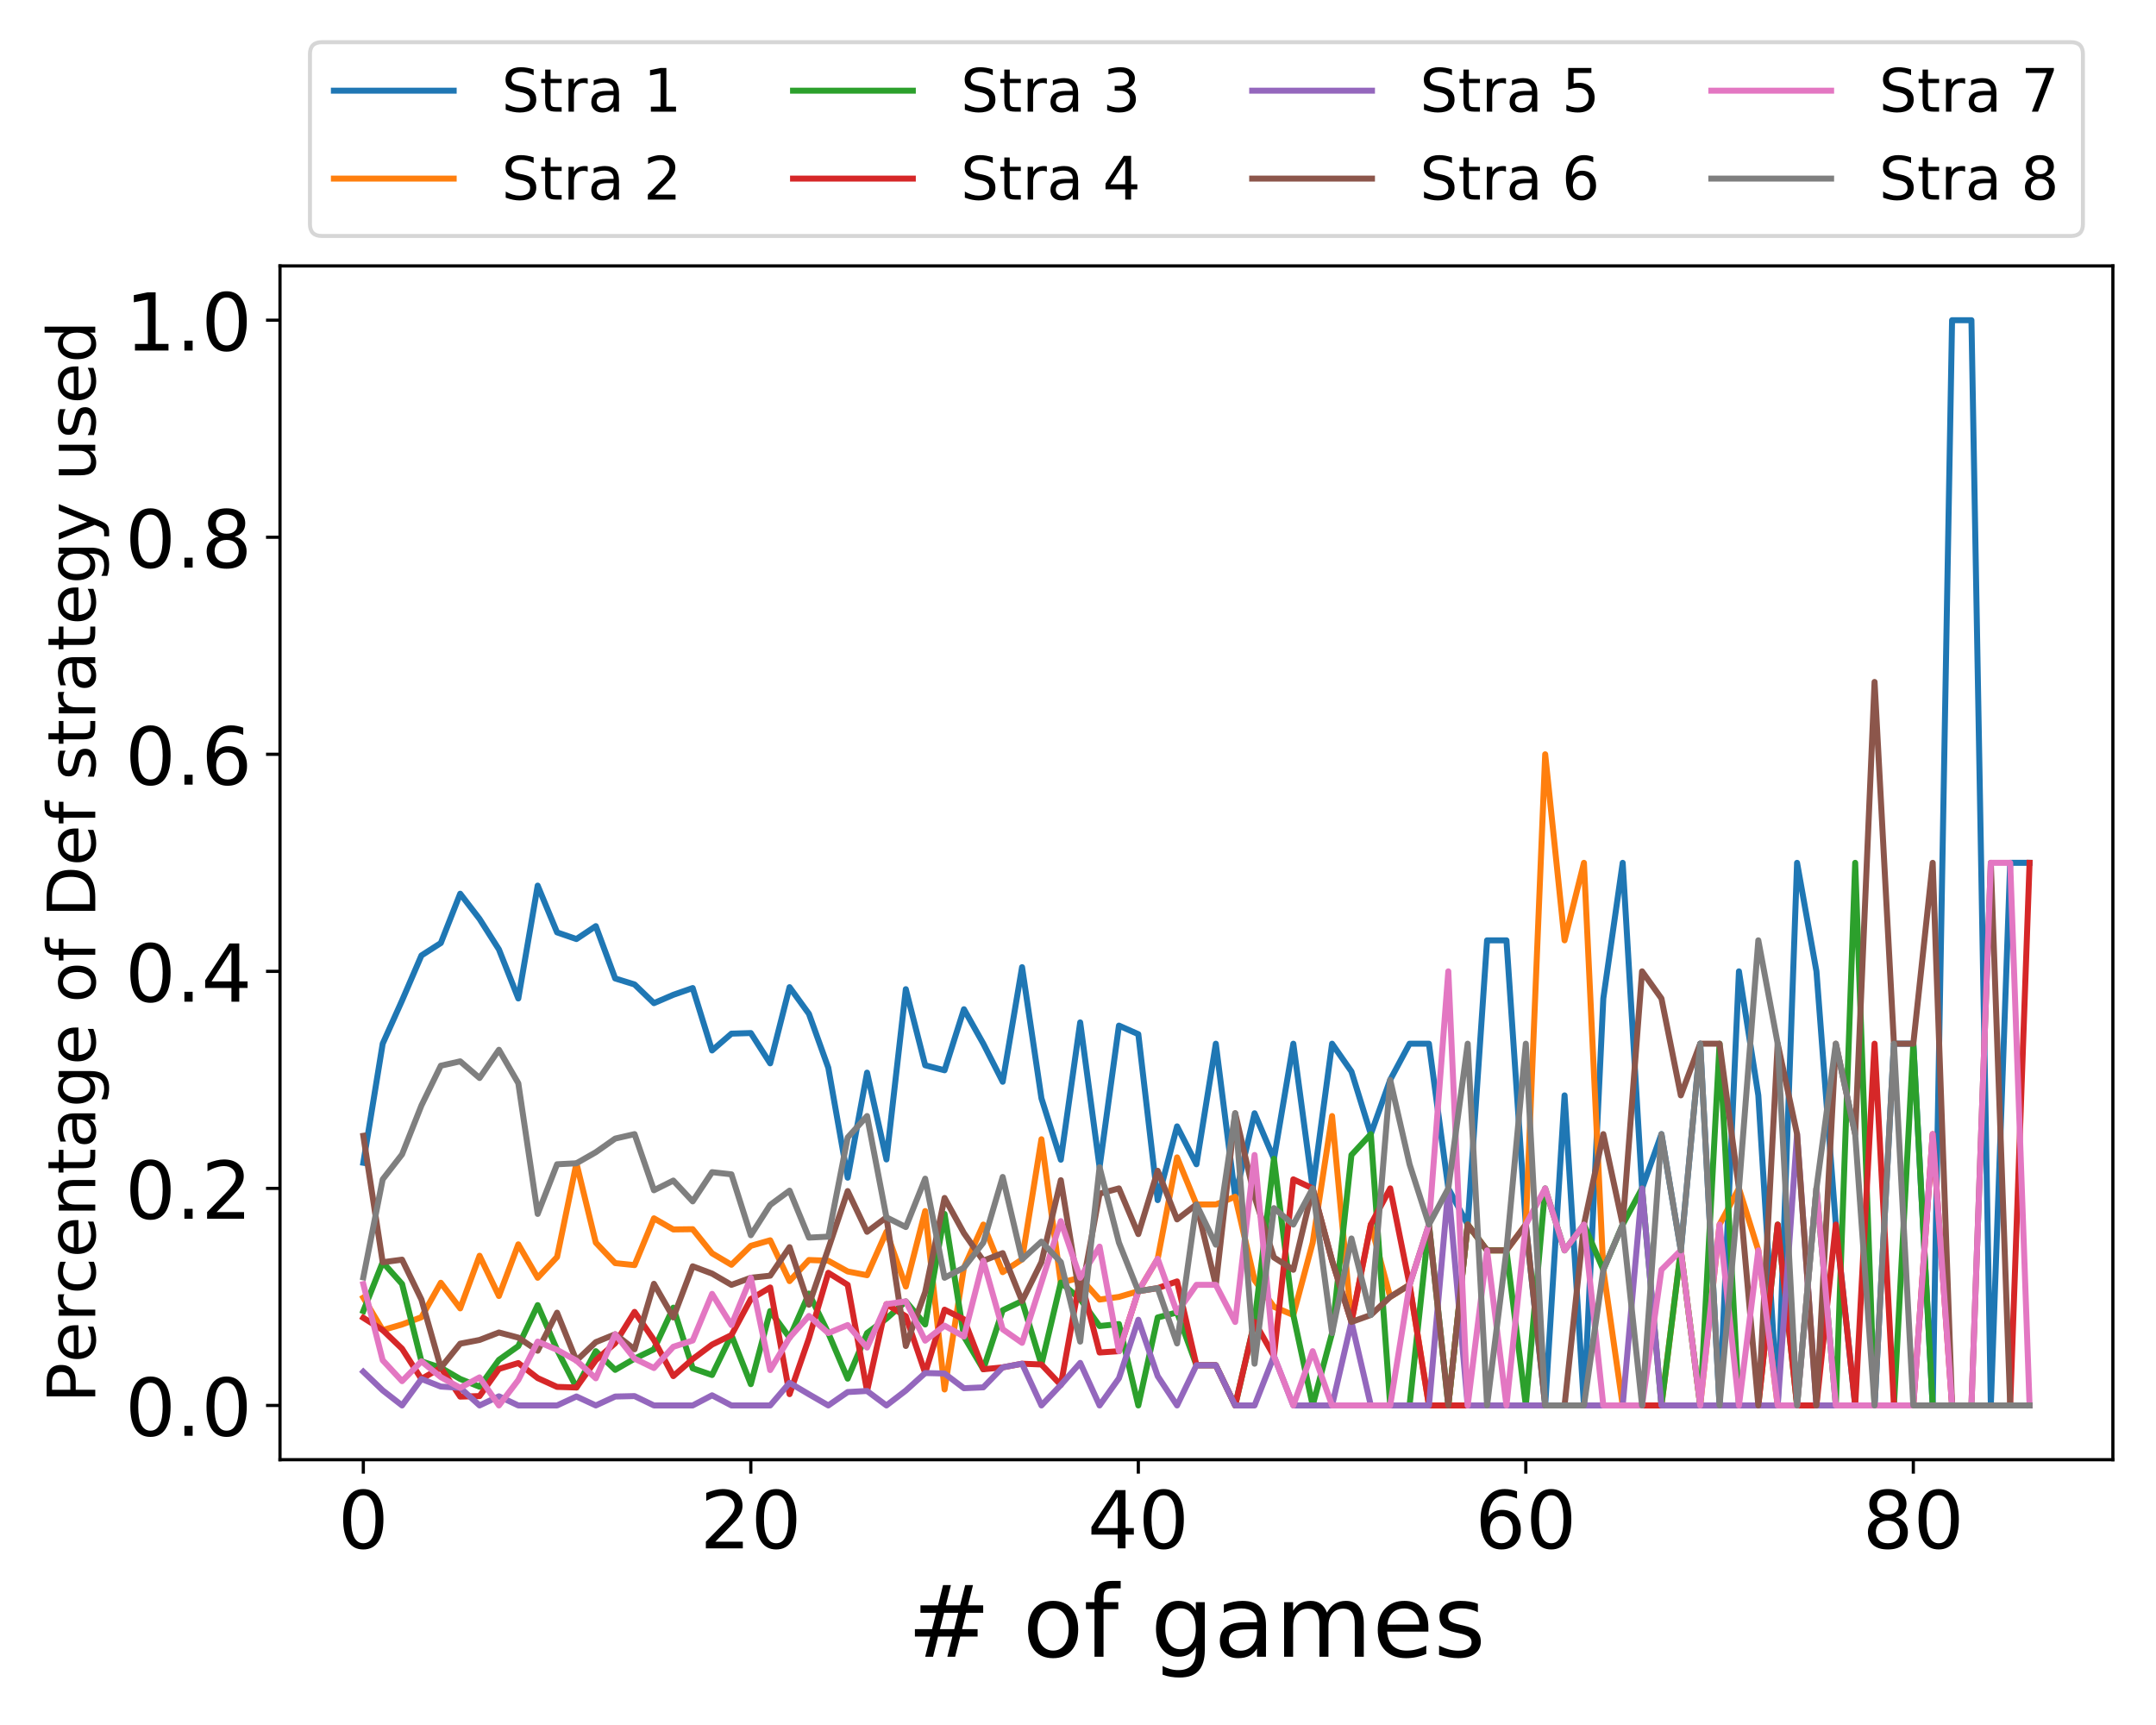 <?xml version="1.0" encoding="utf-8" standalone="no"?>
<!DOCTYPE svg PUBLIC "-//W3C//DTD SVG 1.1//EN"
  "http://www.w3.org/Graphics/SVG/1.1/DTD/svg11.dtd">
<!-- Created with matplotlib (https://matplotlib.org/) -->
<svg height="432pt" version="1.1" viewBox="0 0 540 432" width="540pt" xmlns="http://www.w3.org/2000/svg" xmlns:xlink="http://www.w3.org/1999/xlink">
 <defs>
  <style type="text/css">
*{stroke-linecap:butt;stroke-linejoin:round;}
  </style>
 </defs>
 <g id="figure_1">
  <g id="patch_1">
   <path d="M 0 432 
L 540 432 
L 540 0 
L 0 0 
z
" style="fill:#ffffff;"/>
  </g>
  <g id="axes_1">
   <g id="patch_2">
    <path d="M 70.13 365.56 
L 529.2 365.56 
L 529.2 66.6 
L 70.13 66.6 
z
" style="fill:#ffffff;"/>
   </g>
   <g id="matplotlib.axis_1">
    <g id="xtick_1">
     <g id="line2d_1">
      <defs>
       <path d="M 0 0 
L 0 3.5 
" id="m01a72aca1e" style="stroke:#000000;stroke-width:0.8;"/>
      </defs>
      <g>
       <use style="stroke:#000000;stroke-width:0.8;" x="90.997" xlink:href="#m01a72aca1e" y="365.56"/>
      </g>
     </g>
     <g id="text_1">
      <!-- 0 -->
      <defs>
       <path d="M 31.781 66.406 
Q 24.172 66.406 20.328 58.906 
Q 16.5 51.422 16.5 36.375 
Q 16.5 21.391 20.328 13.891 
Q 24.172 6.391 31.781 6.391 
Q 39.453 6.391 43.281 13.891 
Q 47.125 21.391 47.125 36.375 
Q 47.125 51.422 43.281 58.906 
Q 39.453 66.406 31.781 66.406 
z
M 31.781 74.219 
Q 44.047 74.219 50.516 64.516 
Q 56.984 54.828 56.984 36.375 
Q 56.984 17.969 50.516 8.266 
Q 44.047 -1.422 31.781 -1.422 
Q 19.531 -1.422 13.062 8.266 
Q 6.594 17.969 6.594 36.375 
Q 6.594 54.828 13.062 64.516 
Q 19.531 74.219 31.781 74.219 
z
" id="DejaVuSans-48"/>
      </defs>
      <g transform="translate(84.634 387.757)scale(0.2 -0.2)">
       <use xlink:href="#DejaVuSans-48"/>
      </g>
     </g>
    </g>
    <g id="xtick_2">
     <g id="line2d_2">
      <g>
       <use style="stroke:#000000;stroke-width:0.8;" x="188.052" xlink:href="#m01a72aca1e" y="365.56"/>
      </g>
     </g>
     <g id="text_2">
      <!-- 20 -->
      <defs>
       <path d="M 19.188 8.297 
L 53.609 8.297 
L 53.609 0 
L 7.328 0 
L 7.328 8.297 
Q 12.938 14.109 22.625 23.891 
Q 32.328 33.688 34.812 36.531 
Q 39.547 41.844 41.422 45.531 
Q 43.312 49.219 43.312 52.781 
Q 43.312 58.594 39.234 62.25 
Q 35.156 65.922 28.609 65.922 
Q 23.969 65.922 18.812 64.312 
Q 13.672 62.703 7.812 59.422 
L 7.812 69.391 
Q 13.766 71.781 18.938 73 
Q 24.125 74.219 28.422 74.219 
Q 39.75 74.219 46.484 68.547 
Q 53.219 62.891 53.219 53.422 
Q 53.219 48.922 51.531 44.891 
Q 49.859 40.875 45.406 35.406 
Q 44.188 33.984 37.641 27.219 
Q 31.109 20.453 19.188 8.297 
z
" id="DejaVuSans-50"/>
      </defs>
      <g transform="translate(175.327 387.757)scale(0.2 -0.2)">
       <use xlink:href="#DejaVuSans-50"/>
       <use x="63.623" xlink:href="#DejaVuSans-48"/>
      </g>
     </g>
    </g>
    <g id="xtick_3">
     <g id="line2d_3">
      <g>
       <use style="stroke:#000000;stroke-width:0.8;" x="285.107" xlink:href="#m01a72aca1e" y="365.56"/>
      </g>
     </g>
     <g id="text_3">
      <!-- 40 -->
      <defs>
       <path d="M 37.797 64.312 
L 12.891 25.391 
L 37.797 25.391 
z
M 35.203 72.906 
L 47.609 72.906 
L 47.609 25.391 
L 58.016 25.391 
L 58.016 17.188 
L 47.609 17.188 
L 47.609 0 
L 37.797 0 
L 37.797 17.188 
L 4.891 17.188 
L 4.891 26.703 
z
" id="DejaVuSans-52"/>
      </defs>
      <g transform="translate(272.382 387.757)scale(0.2 -0.2)">
       <use xlink:href="#DejaVuSans-52"/>
       <use x="63.623" xlink:href="#DejaVuSans-48"/>
      </g>
     </g>
    </g>
    <g id="xtick_4">
     <g id="line2d_4">
      <g>
       <use style="stroke:#000000;stroke-width:0.8;" x="382.162" xlink:href="#m01a72aca1e" y="365.56"/>
      </g>
     </g>
     <g id="text_4">
      <!-- 60 -->
      <defs>
       <path d="M 33.016 40.375 
Q 26.375 40.375 22.484 35.828 
Q 18.609 31.297 18.609 23.391 
Q 18.609 15.531 22.484 10.953 
Q 26.375 6.391 33.016 6.391 
Q 39.656 6.391 43.531 10.953 
Q 47.406 15.531 47.406 23.391 
Q 47.406 31.297 43.531 35.828 
Q 39.656 40.375 33.016 40.375 
z
M 52.594 71.297 
L 52.594 62.312 
Q 48.875 64.062 45.094 64.984 
Q 41.312 65.922 37.594 65.922 
Q 27.828 65.922 22.672 59.328 
Q 17.531 52.734 16.797 39.406 
Q 19.672 43.656 24.016 45.922 
Q 28.375 48.188 33.594 48.188 
Q 44.578 48.188 50.953 41.516 
Q 57.328 34.859 57.328 23.391 
Q 57.328 12.156 50.688 5.359 
Q 44.047 -1.422 33.016 -1.422 
Q 20.359 -1.422 13.672 8.266 
Q 6.984 17.969 6.984 36.375 
Q 6.984 53.656 15.188 63.938 
Q 23.391 74.219 37.203 74.219 
Q 40.922 74.219 44.703 73.484 
Q 48.484 72.75 52.594 71.297 
z
" id="DejaVuSans-54"/>
      </defs>
      <g transform="translate(369.437 387.757)scale(0.2 -0.2)">
       <use xlink:href="#DejaVuSans-54"/>
       <use x="63.623" xlink:href="#DejaVuSans-48"/>
      </g>
     </g>
    </g>
    <g id="xtick_5">
     <g id="line2d_5">
      <g>
       <use style="stroke:#000000;stroke-width:0.8;" x="479.217" xlink:href="#m01a72aca1e" y="365.56"/>
      </g>
     </g>
     <g id="text_5">
      <!-- 80 -->
      <defs>
       <path d="M 31.781 34.625 
Q 24.75 34.625 20.719 30.859 
Q 16.703 27.094 16.703 20.516 
Q 16.703 13.922 20.719 10.156 
Q 24.75 6.391 31.781 6.391 
Q 38.812 6.391 42.859 10.172 
Q 46.922 13.969 46.922 20.516 
Q 46.922 27.094 42.891 30.859 
Q 38.875 34.625 31.781 34.625 
z
M 21.922 38.812 
Q 15.578 40.375 12.031 44.719 
Q 8.5 49.078 8.5 55.328 
Q 8.5 64.062 14.719 69.141 
Q 20.953 74.219 31.781 74.219 
Q 42.672 74.219 48.875 69.141 
Q 55.078 64.062 55.078 55.328 
Q 55.078 49.078 51.531 44.719 
Q 48 40.375 41.703 38.812 
Q 48.828 37.156 52.797 32.312 
Q 56.781 27.484 56.781 20.516 
Q 56.781 9.906 50.312 4.234 
Q 43.844 -1.422 31.781 -1.422 
Q 19.734 -1.422 13.25 4.234 
Q 6.781 9.906 6.781 20.516 
Q 6.781 27.484 10.781 32.312 
Q 14.797 37.156 21.922 38.812 
z
M 18.312 54.391 
Q 18.312 48.734 21.844 45.562 
Q 25.391 42.391 31.781 42.391 
Q 38.141 42.391 41.719 45.562 
Q 45.312 48.734 45.312 54.391 
Q 45.312 60.062 41.719 63.234 
Q 38.141 66.406 31.781 66.406 
Q 25.391 66.406 21.844 63.234 
Q 18.312 60.062 18.312 54.391 
z
" id="DejaVuSans-56"/>
      </defs>
      <g transform="translate(466.492 387.757)scale(0.2 -0.2)">
       <use xlink:href="#DejaVuSans-56"/>
       <use x="63.623" xlink:href="#DejaVuSans-48"/>
      </g>
     </g>
    </g>
    <g id="text_6">
     <!-- # of games -->
     <defs>
      <path d="M 51.125 44 
L 36.922 44 
L 32.812 27.688 
L 47.125 27.688 
z
M 43.797 71.781 
L 38.719 51.516 
L 52.984 51.516 
L 58.109 71.781 
L 65.922 71.781 
L 60.891 51.516 
L 76.125 51.516 
L 76.125 44 
L 58.984 44 
L 54.984 27.688 
L 70.516 27.688 
L 70.516 20.219 
L 53.078 20.219 
L 48 0 
L 40.188 0 
L 45.219 20.219 
L 30.906 20.219 
L 25.875 0 
L 18.016 0 
L 23.094 20.219 
L 7.719 20.219 
L 7.719 27.688 
L 24.906 27.688 
L 29 44 
L 13.281 44 
L 13.281 51.516 
L 30.906 51.516 
L 35.891 71.781 
z
" id="DejaVuSans-35"/>
      <path id="DejaVuSans-32"/>
      <path d="M 30.609 48.391 
Q 23.391 48.391 19.188 42.75 
Q 14.984 37.109 14.984 27.297 
Q 14.984 17.484 19.156 11.844 
Q 23.344 6.203 30.609 6.203 
Q 37.797 6.203 41.984 11.859 
Q 46.188 17.531 46.188 27.297 
Q 46.188 37.016 41.984 42.703 
Q 37.797 48.391 30.609 48.391 
z
M 30.609 56 
Q 42.328 56 49.016 48.375 
Q 55.719 40.766 55.719 27.297 
Q 55.719 13.875 49.016 6.219 
Q 42.328 -1.422 30.609 -1.422 
Q 18.844 -1.422 12.172 6.219 
Q 5.516 13.875 5.516 27.297 
Q 5.516 40.766 12.172 48.375 
Q 18.844 56 30.609 56 
z
" id="DejaVuSans-111"/>
      <path d="M 37.109 75.984 
L 37.109 68.5 
L 28.516 68.5 
Q 23.688 68.5 21.797 66.547 
Q 19.922 64.594 19.922 59.516 
L 19.922 54.688 
L 34.719 54.688 
L 34.719 47.703 
L 19.922 47.703 
L 19.922 0 
L 10.891 0 
L 10.891 47.703 
L 2.297 47.703 
L 2.297 54.688 
L 10.891 54.688 
L 10.891 58.5 
Q 10.891 67.625 15.141 71.797 
Q 19.391 75.984 28.609 75.984 
z
" id="DejaVuSans-102"/>
      <path d="M 45.406 27.984 
Q 45.406 37.75 41.375 43.109 
Q 37.359 48.484 30.078 48.484 
Q 22.859 48.484 18.828 43.109 
Q 14.797 37.75 14.797 27.984 
Q 14.797 18.266 18.828 12.891 
Q 22.859 7.516 30.078 7.516 
Q 37.359 7.516 41.375 12.891 
Q 45.406 18.266 45.406 27.984 
z
M 54.391 6.781 
Q 54.391 -7.172 48.188 -13.984 
Q 42 -20.797 29.203 -20.797 
Q 24.469 -20.797 20.266 -20.094 
Q 16.062 -19.391 12.109 -17.922 
L 12.109 -9.188 
Q 16.062 -11.328 19.922 -12.344 
Q 23.781 -13.375 27.781 -13.375 
Q 36.625 -13.375 41.016 -8.766 
Q 45.406 -4.156 45.406 5.172 
L 45.406 9.625 
Q 42.625 4.781 38.281 2.391 
Q 33.938 0 27.875 0 
Q 17.828 0 11.672 7.656 
Q 5.516 15.328 5.516 27.984 
Q 5.516 40.672 11.672 48.328 
Q 17.828 56 27.875 56 
Q 33.938 56 38.281 53.609 
Q 42.625 51.219 45.406 46.391 
L 45.406 54.688 
L 54.391 54.688 
z
" id="DejaVuSans-103"/>
      <path d="M 34.281 27.484 
Q 23.391 27.484 19.188 25 
Q 14.984 22.516 14.984 16.5 
Q 14.984 11.719 18.141 8.906 
Q 21.297 6.109 26.703 6.109 
Q 34.188 6.109 38.703 11.406 
Q 43.219 16.703 43.219 25.484 
L 43.219 27.484 
z
M 52.203 31.203 
L 52.203 0 
L 43.219 0 
L 43.219 8.297 
Q 40.141 3.328 35.547 0.953 
Q 30.953 -1.422 24.312 -1.422 
Q 15.922 -1.422 10.953 3.297 
Q 6 8.016 6 15.922 
Q 6 25.141 12.172 29.828 
Q 18.359 34.516 30.609 34.516 
L 43.219 34.516 
L 43.219 35.406 
Q 43.219 41.609 39.141 45 
Q 35.062 48.391 27.688 48.391 
Q 23 48.391 18.547 47.266 
Q 14.109 46.141 10.016 43.891 
L 10.016 52.203 
Q 14.938 54.109 19.578 55.047 
Q 24.219 56 28.609 56 
Q 40.484 56 46.344 49.844 
Q 52.203 43.703 52.203 31.203 
z
" id="DejaVuSans-97"/>
      <path d="M 52 44.188 
Q 55.375 50.25 60.062 53.125 
Q 64.75 56 71.094 56 
Q 79.641 56 84.281 50.016 
Q 88.922 44.047 88.922 33.016 
L 88.922 0 
L 79.891 0 
L 79.891 32.719 
Q 79.891 40.578 77.094 44.375 
Q 74.312 48.188 68.609 48.188 
Q 61.625 48.188 57.562 43.547 
Q 53.516 38.922 53.516 30.906 
L 53.516 0 
L 44.484 0 
L 44.484 32.719 
Q 44.484 40.625 41.703 44.406 
Q 38.922 48.188 33.109 48.188 
Q 26.219 48.188 22.156 43.531 
Q 18.109 38.875 18.109 30.906 
L 18.109 0 
L 9.078 0 
L 9.078 54.688 
L 18.109 54.688 
L 18.109 46.188 
Q 21.188 51.219 25.484 53.609 
Q 29.781 56 35.688 56 
Q 41.656 56 45.828 52.969 
Q 50 49.953 52 44.188 
z
" id="DejaVuSans-109"/>
      <path d="M 56.203 29.594 
L 56.203 25.203 
L 14.891 25.203 
Q 15.484 15.922 20.484 11.062 
Q 25.484 6.203 34.422 6.203 
Q 39.594 6.203 44.453 7.469 
Q 49.312 8.734 54.109 11.281 
L 54.109 2.781 
Q 49.266 0.734 44.188 -0.344 
Q 39.109 -1.422 33.891 -1.422 
Q 20.797 -1.422 13.156 6.188 
Q 5.516 13.812 5.516 26.812 
Q 5.516 40.234 12.766 48.109 
Q 20.016 56 32.328 56 
Q 43.359 56 49.781 48.891 
Q 56.203 41.797 56.203 29.594 
z
M 47.219 32.234 
Q 47.125 39.594 43.094 43.984 
Q 39.062 48.391 32.422 48.391 
Q 24.906 48.391 20.391 44.141 
Q 15.875 39.891 15.188 32.172 
z
" id="DejaVuSans-101"/>
      <path d="M 44.281 53.078 
L 44.281 44.578 
Q 40.484 46.531 36.375 47.5 
Q 32.281 48.484 27.875 48.484 
Q 21.188 48.484 17.844 46.438 
Q 14.5 44.391 14.5 40.281 
Q 14.5 37.156 16.891 35.375 
Q 19.281 33.594 26.516 31.984 
L 29.594 31.297 
Q 39.156 29.25 43.188 25.516 
Q 47.219 21.781 47.219 15.094 
Q 47.219 7.469 41.188 3.016 
Q 35.156 -1.422 24.609 -1.422 
Q 20.219 -1.422 15.453 -0.562 
Q 10.688 0.297 5.422 2 
L 5.422 11.281 
Q 10.406 8.688 15.234 7.391 
Q 20.062 6.109 24.812 6.109 
Q 31.156 6.109 34.562 8.281 
Q 37.984 10.453 37.984 14.406 
Q 37.984 18.062 35.516 20.016 
Q 33.062 21.969 24.703 23.781 
L 21.578 24.516 
Q 13.234 26.266 9.516 29.906 
Q 5.812 33.547 5.812 39.891 
Q 5.812 47.609 11.281 51.797 
Q 16.75 56 26.812 56 
Q 31.781 56 36.172 55.266 
Q 40.578 54.547 44.281 53.078 
z
" id="DejaVuSans-115"/>
     </defs>
     <g transform="translate(227.222 414.912)scale(0.25 -0.25)">
      <use xlink:href="#DejaVuSans-35"/>
      <use x="83.789" xlink:href="#DejaVuSans-32"/>
      <use x="115.576" xlink:href="#DejaVuSans-111"/>
      <use x="176.758" xlink:href="#DejaVuSans-102"/>
      <use x="211.963" xlink:href="#DejaVuSans-32"/>
      <use x="243.75" xlink:href="#DejaVuSans-103"/>
      <use x="307.227" xlink:href="#DejaVuSans-97"/>
      <use x="368.506" xlink:href="#DejaVuSans-109"/>
      <use x="465.918" xlink:href="#DejaVuSans-101"/>
      <use x="527.441" xlink:href="#DejaVuSans-115"/>
     </g>
    </g>
   </g>
   <g id="matplotlib.axis_2">
    <g id="ytick_1">
     <g id="line2d_6">
      <defs>
       <path d="M 0 0 
L -3.5 0 
" id="m51f3ef0343" style="stroke:#000000;stroke-width:0.8;"/>
      </defs>
      <g>
       <use style="stroke:#000000;stroke-width:0.8;" x="70.13" xlink:href="#m51f3ef0343" y="351.971"/>
      </g>
     </g>
     <g id="text_7">
      <!-- 0.0 -->
      <defs>
       <path d="M 10.688 12.406 
L 21 12.406 
L 21 0 
L 10.688 0 
z
" id="DejaVuSans-46"/>
      </defs>
      <g transform="translate(31.324 359.569)scale(0.2 -0.2)">
       <use xlink:href="#DejaVuSans-48"/>
       <use x="63.623" xlink:href="#DejaVuSans-46"/>
       <use x="95.41" xlink:href="#DejaVuSans-48"/>
      </g>
     </g>
    </g>
    <g id="ytick_2">
     <g id="line2d_7">
      <g>
       <use style="stroke:#000000;stroke-width:0.8;" x="70.13" xlink:href="#m51f3ef0343" y="297.615"/>
      </g>
     </g>
     <g id="text_8">
      <!-- 0.2 -->
      <g transform="translate(31.324 305.213)scale(0.2 -0.2)">
       <use xlink:href="#DejaVuSans-48"/>
       <use x="63.623" xlink:href="#DejaVuSans-46"/>
       <use x="95.41" xlink:href="#DejaVuSans-50"/>
      </g>
     </g>
    </g>
    <g id="ytick_3">
     <g id="line2d_8">
      <g>
       <use style="stroke:#000000;stroke-width:0.8;" x="70.13" xlink:href="#m51f3ef0343" y="243.258"/>
      </g>
     </g>
     <g id="text_9">
      <!-- 0.4 -->
      <g transform="translate(31.324 250.857)scale(0.2 -0.2)">
       <use xlink:href="#DejaVuSans-48"/>
       <use x="63.623" xlink:href="#DejaVuSans-46"/>
       <use x="95.41" xlink:href="#DejaVuSans-52"/>
      </g>
     </g>
    </g>
    <g id="ytick_4">
     <g id="line2d_9">
      <g>
       <use style="stroke:#000000;stroke-width:0.8;" x="70.13" xlink:href="#m51f3ef0343" y="188.902"/>
      </g>
     </g>
     <g id="text_10">
      <!-- 0.6 -->
      <g transform="translate(31.324 196.5)scale(0.2 -0.2)">
       <use xlink:href="#DejaVuSans-48"/>
       <use x="63.623" xlink:href="#DejaVuSans-46"/>
       <use x="95.41" xlink:href="#DejaVuSans-54"/>
      </g>
     </g>
    </g>
    <g id="ytick_5">
     <g id="line2d_10">
      <g>
       <use style="stroke:#000000;stroke-width:0.8;" x="70.13" xlink:href="#m51f3ef0343" y="134.545"/>
      </g>
     </g>
     <g id="text_11">
      <!-- 0.8 -->
      <g transform="translate(31.324 142.144)scale(0.2 -0.2)">
       <use xlink:href="#DejaVuSans-48"/>
       <use x="63.623" xlink:href="#DejaVuSans-46"/>
       <use x="95.41" xlink:href="#DejaVuSans-56"/>
      </g>
     </g>
    </g>
    <g id="ytick_6">
     <g id="line2d_11">
      <g>
       <use style="stroke:#000000;stroke-width:0.8;" x="70.13" xlink:href="#m51f3ef0343" y="80.189"/>
      </g>
     </g>
     <g id="text_12">
      <!-- 1.0 -->
      <defs>
       <path d="M 12.406 8.297 
L 28.516 8.297 
L 28.516 63.922 
L 10.984 60.406 
L 10.984 69.391 
L 28.422 72.906 
L 38.281 72.906 
L 38.281 8.297 
L 54.391 8.297 
L 54.391 0 
L 12.406 0 
z
" id="DejaVuSans-49"/>
      </defs>
      <g transform="translate(31.324 87.788)scale(0.2 -0.2)">
       <use xlink:href="#DejaVuSans-49"/>
       <use x="63.623" xlink:href="#DejaVuSans-46"/>
       <use x="95.41" xlink:href="#DejaVuSans-48"/>
      </g>
     </g>
    </g>
    <g id="text_13">
     <!-- Percentage of Def strategy used -->
     <defs>
      <path d="M 19.672 64.797 
L 19.672 37.406 
L 32.078 37.406 
Q 38.969 37.406 42.719 40.969 
Q 46.484 44.531 46.484 51.125 
Q 46.484 57.672 42.719 61.234 
Q 38.969 64.797 32.078 64.797 
z
M 9.812 72.906 
L 32.078 72.906 
Q 44.344 72.906 50.609 67.359 
Q 56.891 61.812 56.891 51.125 
Q 56.891 40.328 50.609 34.812 
Q 44.344 29.297 32.078 29.297 
L 19.672 29.297 
L 19.672 0 
L 9.812 0 
z
" id="DejaVuSans-80"/>
      <path d="M 41.109 46.297 
Q 39.594 47.172 37.812 47.578 
Q 36.031 48 33.891 48 
Q 26.266 48 22.188 43.047 
Q 18.109 38.094 18.109 28.812 
L 18.109 0 
L 9.078 0 
L 9.078 54.688 
L 18.109 54.688 
L 18.109 46.188 
Q 20.953 51.172 25.484 53.578 
Q 30.031 56 36.531 56 
Q 37.453 56 38.578 55.875 
Q 39.703 55.766 41.062 55.516 
z
" id="DejaVuSans-114"/>
      <path d="M 48.781 52.594 
L 48.781 44.188 
Q 44.969 46.297 41.141 47.344 
Q 37.312 48.391 33.406 48.391 
Q 24.656 48.391 19.812 42.844 
Q 14.984 37.312 14.984 27.297 
Q 14.984 17.281 19.812 11.734 
Q 24.656 6.203 33.406 6.203 
Q 37.312 6.203 41.141 7.25 
Q 44.969 8.297 48.781 10.406 
L 48.781 2.094 
Q 45.016 0.344 40.984 -0.531 
Q 36.969 -1.422 32.422 -1.422 
Q 20.062 -1.422 12.781 6.344 
Q 5.516 14.109 5.516 27.297 
Q 5.516 40.672 12.859 48.328 
Q 20.219 56 33.016 56 
Q 37.156 56 41.109 55.141 
Q 45.062 54.297 48.781 52.594 
z
" id="DejaVuSans-99"/>
      <path d="M 54.891 33.016 
L 54.891 0 
L 45.906 0 
L 45.906 32.719 
Q 45.906 40.484 42.875 44.328 
Q 39.844 48.188 33.797 48.188 
Q 26.516 48.188 22.312 43.547 
Q 18.109 38.922 18.109 30.906 
L 18.109 0 
L 9.078 0 
L 9.078 54.688 
L 18.109 54.688 
L 18.109 46.188 
Q 21.344 51.125 25.703 53.562 
Q 30.078 56 35.797 56 
Q 45.219 56 50.047 50.172 
Q 54.891 44.344 54.891 33.016 
z
" id="DejaVuSans-110"/>
      <path d="M 18.312 70.219 
L 18.312 54.688 
L 36.812 54.688 
L 36.812 47.703 
L 18.312 47.703 
L 18.312 18.016 
Q 18.312 11.328 20.141 9.422 
Q 21.969 7.516 27.594 7.516 
L 36.812 7.516 
L 36.812 0 
L 27.594 0 
Q 17.188 0 13.234 3.875 
Q 9.281 7.766 9.281 18.016 
L 9.281 47.703 
L 2.688 47.703 
L 2.688 54.688 
L 9.281 54.688 
L 9.281 70.219 
z
" id="DejaVuSans-116"/>
      <path d="M 19.672 64.797 
L 19.672 8.109 
L 31.594 8.109 
Q 46.688 8.109 53.688 14.938 
Q 60.688 21.781 60.688 36.531 
Q 60.688 51.172 53.688 57.984 
Q 46.688 64.797 31.594 64.797 
z
M 9.812 72.906 
L 30.078 72.906 
Q 51.266 72.906 61.172 64.094 
Q 71.094 55.281 71.094 36.531 
Q 71.094 17.672 61.125 8.828 
Q 51.172 0 30.078 0 
L 9.812 0 
z
" id="DejaVuSans-68"/>
      <path d="M 32.172 -5.078 
Q 28.375 -14.844 24.75 -17.812 
Q 21.141 -20.797 15.094 -20.797 
L 7.906 -20.797 
L 7.906 -13.281 
L 13.188 -13.281 
Q 16.891 -13.281 18.938 -11.516 
Q 21 -9.766 23.484 -3.219 
L 25.094 0.875 
L 2.984 54.688 
L 12.5 54.688 
L 29.594 11.922 
L 46.688 54.688 
L 56.203 54.688 
z
" id="DejaVuSans-121"/>
      <path d="M 8.5 21.578 
L 8.5 54.688 
L 17.484 54.688 
L 17.484 21.922 
Q 17.484 14.156 20.5 10.266 
Q 23.531 6.391 29.594 6.391 
Q 36.859 6.391 41.078 11.031 
Q 45.312 15.672 45.312 23.688 
L 45.312 54.688 
L 54.297 54.688 
L 54.297 0 
L 45.312 0 
L 45.312 8.406 
Q 42.047 3.422 37.719 1 
Q 33.406 -1.422 27.688 -1.422 
Q 18.266 -1.422 13.375 4.438 
Q 8.5 10.297 8.5 21.578 
z
M 31.109 56 
z
" id="DejaVuSans-117"/>
      <path d="M 45.406 46.391 
L 45.406 75.984 
L 54.391 75.984 
L 54.391 0 
L 45.406 0 
L 45.406 8.203 
Q 42.578 3.328 38.25 0.953 
Q 33.938 -1.422 27.875 -1.422 
Q 17.969 -1.422 11.734 6.484 
Q 5.516 14.406 5.516 27.297 
Q 5.516 40.188 11.734 48.094 
Q 17.969 56 27.875 56 
Q 33.938 56 38.25 53.625 
Q 42.578 51.266 45.406 46.391 
z
M 14.797 27.297 
Q 14.797 17.391 18.875 11.75 
Q 22.953 6.109 30.078 6.109 
Q 37.203 6.109 41.297 11.75 
Q 45.406 17.391 45.406 27.297 
Q 45.406 37.203 41.297 42.844 
Q 37.203 48.484 30.078 48.484 
Q 22.953 48.484 18.875 42.844 
Q 14.797 37.203 14.797 27.297 
z
" id="DejaVuSans-100"/>
     </defs>
     <g transform="translate(23.858 351.337)rotate(-90)scale(0.167 -0.167)">
      <use xlink:href="#DejaVuSans-80"/>
      <use x="60.256" xlink:href="#DejaVuSans-101"/>
      <use x="121.779" xlink:href="#DejaVuSans-114"/>
      <use x="162.861" xlink:href="#DejaVuSans-99"/>
      <use x="217.842" xlink:href="#DejaVuSans-101"/>
      <use x="279.365" xlink:href="#DejaVuSans-110"/>
      <use x="342.744" xlink:href="#DejaVuSans-116"/>
      <use x="381.953" xlink:href="#DejaVuSans-97"/>
      <use x="443.232" xlink:href="#DejaVuSans-103"/>
      <use x="506.709" xlink:href="#DejaVuSans-101"/>
      <use x="568.232" xlink:href="#DejaVuSans-32"/>
      <use x="600.02" xlink:href="#DejaVuSans-111"/>
      <use x="661.201" xlink:href="#DejaVuSans-102"/>
      <use x="696.406" xlink:href="#DejaVuSans-32"/>
      <use x="728.193" xlink:href="#DejaVuSans-68"/>
      <use x="805.195" xlink:href="#DejaVuSans-101"/>
      <use x="866.719" xlink:href="#DejaVuSans-102"/>
      <use x="901.924" xlink:href="#DejaVuSans-32"/>
      <use x="933.711" xlink:href="#DejaVuSans-115"/>
      <use x="985.811" xlink:href="#DejaVuSans-116"/>
      <use x="1025.02" xlink:href="#DejaVuSans-114"/>
      <use x="1066.133" xlink:href="#DejaVuSans-97"/>
      <use x="1127.412" xlink:href="#DejaVuSans-116"/>
      <use x="1166.621" xlink:href="#DejaVuSans-101"/>
      <use x="1228.145" xlink:href="#DejaVuSans-103"/>
      <use x="1291.621" xlink:href="#DejaVuSans-121"/>
      <use x="1350.801" xlink:href="#DejaVuSans-32"/>
      <use x="1382.588" xlink:href="#DejaVuSans-117"/>
      <use x="1445.967" xlink:href="#DejaVuSans-115"/>
      <use x="1498.066" xlink:href="#DejaVuSans-101"/>
      <use x="1559.59" xlink:href="#DejaVuSans-100"/>
     </g>
    </g>
   </g>
   <g id="line2d_12">
    <path clip-path="url(#p4acc05f010)" d="M 90.997 291.2 
L 95.85 261.377 
L 100.702 250.56 
L 105.555 239.281 
L 110.408 236.168 
L 115.261 223.814 
L 120.113 230.138 
L 124.966 237.777 
L 129.819 250.053 
L 134.672 221.79 
L 139.524 233.502 
L 144.377 235.172 
L 149.23 231.934 
L 154.083 245.04 
L 158.935 246.538 
L 163.788 251.224 
L 168.641 249.135 
L 173.494 247.439 
L 178.346 263.07 
L 183.199 258.86 
L 188.052 258.712 
L 192.905 266.301 
L 197.757 247.222 
L 202.61 253.905 
L 207.463 267.417 
L 212.316 294.93 
L 217.168 268.624 
L 222.021 290.367 
L 226.874 247.726 
L 231.727 266.786 
L 236.579 268.038 
L 241.432 252.749 
L 246.285 261.377 
L 251.138 270.913 
L 255.99 242.213 
L 260.843 275.052 
L 265.696 290.435 
L 270.549 256.048 
L 275.401 292.311 
L 280.254 256.847 
L 285.107 258.993 
L 289.96 300.553 
L 294.812 282.084 
L 299.665 291.575 
L 304.518 261.377 
L 309.37 299.705 
L 314.223 278.799 
L 319.076 290.202 
L 323.929 261.377 
L 328.781 297.615 
L 333.634 261.377 
L 338.487 268.346 
L 343.34 284.025 
L 348.192 270.436 
L 353.045 261.377 
L 357.898 261.377 
L 362.751 297.615 
L 367.603 306.674 
L 372.456 235.493 
L 377.309 235.493 
L 382.162 306.674 
L 387.014 351.971 
L 391.867 274.319 
L 396.72 351.971 
L 401.573 250.053 
L 406.425 216.08 
L 411.278 297.615 
L 416.131 284.025 
L 420.984 313.145 
L 425.836 261.377 
L 430.689 351.971 
L 435.542 243.258 
L 440.395 274.319 
L 445.247 351.971 
L 450.1 216.08 
L 454.953 243.258 
L 459.806 306.674 
L 464.658 351.971 
L 469.511 351.971 
L 474.364 261.377 
L 479.217 261.377 
L 484.069 351.971 
L 488.922 80.189 
L 493.775 80.189 
L 498.628 351.971 
L 503.48 216.08 
L 508.333 216.08 
" style="fill:none;stroke:#1f77b4;stroke-linecap:square;stroke-width:1.5;"/>
   </g>
   <g id="line2d_13">
    <path clip-path="url(#p4acc05f010)" d="M 90.997 324.962 
L 95.85 333.097 
L 100.702 331.689 
L 105.555 329.875 
L 110.408 321.248 
L 115.261 327.665 
L 120.113 314.484 
L 124.966 324.564 
L 129.819 311.628 
L 134.672 319.997 
L 139.524 314.804 
L 144.377 291.325 
L 149.23 311.204 
L 154.083 316.327 
L 158.935 316.827 
L 163.788 305.112 
L 168.641 307.898 
L 173.494 307.835 
L 178.346 313.871 
L 183.199 316.74 
L 188.052 312.003 
L 192.905 310.613 
L 197.757 320.829 
L 202.61 315.547 
L 207.463 315.733 
L 212.316 318.418 
L 217.168 319.357 
L 222.021 308.486 
L 226.874 322.187 
L 231.727 303.294 
L 236.579 347.974 
L 241.432 317.459 
L 246.285 306.674 
L 251.138 318.594 
L 255.99 315.385 
L 260.843 285.307 
L 265.696 321.203 
L 270.549 319.997 
L 275.401 325.456 
L 280.254 324.793 
L 285.107 323.362 
L 289.96 315.244 
L 294.812 289.849 
L 299.665 301.641 
L 304.518 301.641 
L 309.37 299.705 
L 314.223 320.611 
L 319.076 327.263 
L 323.929 329.322 
L 328.781 311.204 
L 333.634 279.496 
L 338.487 331.065 
L 343.34 306.674 
L 348.192 324.793 
L 353.045 321.773 
L 357.898 351.971 
L 362.751 351.971 
L 367.603 306.674 
L 372.456 313.145 
L 377.309 313.145 
L 382.162 306.674 
L 387.014 188.902 
L 391.867 235.493 
L 396.72 216.08 
L 401.573 317.998 
L 406.425 351.971 
L 411.278 351.971 
L 416.131 351.971 
L 420.984 313.145 
L 425.836 351.971 
L 430.689 306.674 
L 435.542 297.615 
L 440.395 313.145 
L 445.247 351.971 
L 450.1 351.971 
L 454.953 351.971 
L 459.806 351.971 
L 464.658 351.971 
L 469.511 351.971 
L 474.364 351.971 
L 479.217 351.971 
L 484.069 351.971 
L 488.922 351.971 
L 493.775 351.971 
L 498.628 351.971 
L 503.48 351.971 
L 508.333 351.971 
" style="fill:none;stroke:#ff7f0e;stroke-linecap:square;stroke-width:1.5;"/>
   </g>
   <g id="line2d_14">
    <path clip-path="url(#p4acc05f010)" d="M 90.997 328.338 
L 95.85 316.111 
L 100.702 321.548 
L 105.555 340.923 
L 110.408 342.518 
L 115.261 345.342 
L 120.113 347.285 
L 124.966 340.552 
L 129.819 337.108 
L 134.672 326.848 
L 139.524 338.033 
L 144.377 347.479 
L 149.23 338.382 
L 154.083 343.06 
L 158.935 340.256 
L 163.788 337.913 
L 168.641 327.486 
L 173.494 342.679 
L 178.346 344.351 
L 183.199 334.355 
L 188.052 346.642 
L 192.905 328.338 
L 197.757 334.985 
L 202.61 323.952 
L 207.463 333.852 
L 212.316 345.26 
L 217.168 333.852 
L 222.021 330.228 
L 226.874 325.91 
L 231.727 331.689 
L 236.579 304.009 
L 241.432 334.715 
L 246.285 342.912 
L 251.138 328.13 
L 255.99 325.838 
L 260.843 341.715 
L 265.696 321.203 
L 270.549 325.326 
L 275.401 332.084 
L 280.254 331.587 
L 285.107 351.971 
L 289.96 329.935 
L 294.812 328.675 
L 299.665 341.905 
L 304.518 341.905 
L 309.37 351.971 
L 314.223 331.065 
L 319.076 290.202 
L 323.929 329.322 
L 328.781 351.971 
L 333.634 333.852 
L 338.487 289.252 
L 343.34 284.025 
L 348.192 351.971 
L 353.045 351.971 
L 357.898 306.674 
L 362.751 351.971 
L 367.603 306.674 
L 372.456 313.145 
L 377.309 313.145 
L 382.162 351.971 
L 387.014 297.615 
L 391.867 313.145 
L 396.72 306.674 
L 401.573 317.998 
L 406.425 306.674 
L 411.278 297.615 
L 416.131 351.971 
L 420.984 313.145 
L 425.836 351.971 
L 430.689 261.377 
L 435.542 351.971 
L 440.395 351.971 
L 445.247 306.674 
L 450.1 351.971 
L 454.953 297.615 
L 459.806 351.971 
L 464.658 216.08 
L 469.511 351.971 
L 474.364 351.971 
L 479.217 261.377 
L 484.069 351.971 
L 488.922 351.971 
L 493.775 351.971 
L 498.628 351.971 
L 503.48 351.971 
L 508.333 351.971 
" style="fill:none;stroke:#2ca02c;stroke-linecap:square;stroke-width:1.5;"/>
   </g>
   <g id="line2d_15">
    <path clip-path="url(#p4acc05f010)" d="M 90.997 330.026 
L 95.85 333.097 
L 100.702 337.773 
L 105.555 345.342 
L 110.408 342.518 
L 115.261 349.761 
L 120.113 349.628 
L 124.966 342.835 
L 129.819 341.354 
L 134.672 345.119 
L 139.524 347.325 
L 144.377 347.479 
L 149.23 340.647 
L 154.083 336.377 
L 158.935 328.541 
L 163.788 335.57 
L 168.641 344.625 
L 173.494 340.356 
L 178.346 336.731 
L 183.199 334.355 
L 188.052 325.326 
L 192.905 322.429 
L 197.757 349.14 
L 202.61 335.16 
L 207.463 318.753 
L 212.316 321.773 
L 217.168 348.347 
L 222.021 326.605 
L 226.874 329.633 
L 231.727 343.858 
L 236.579 327.99 
L 241.432 330.401 
L 246.285 342.912 
L 251.138 342.435 
L 255.99 341.518 
L 260.843 341.715 
L 265.696 346.843 
L 270.549 319.997 
L 275.401 338.713 
L 280.254 338.382 
L 285.107 323.362 
L 289.96 322.589 
L 294.812 320.91 
L 299.665 341.905 
L 304.518 341.905 
L 309.37 351.971 
L 314.223 331.065 
L 319.076 339.617 
L 323.929 295.35 
L 328.781 297.615 
L 333.634 315.733 
L 338.487 331.065 
L 343.34 306.674 
L 348.192 297.615 
L 353.045 321.773 
L 357.898 351.971 
L 362.751 351.971 
L 367.603 351.971 
L 372.456 351.971 
L 377.309 351.971 
L 382.162 351.971 
L 387.014 351.971 
L 391.867 351.971 
L 396.72 351.971 
L 401.573 351.971 
L 406.425 351.971 
L 411.278 351.971 
L 416.131 351.971 
L 420.984 351.971 
L 425.836 351.971 
L 430.689 351.971 
L 435.542 351.971 
L 440.395 351.971 
L 445.247 306.674 
L 450.1 351.971 
L 454.953 351.971 
L 459.806 306.674 
L 464.658 351.971 
L 469.511 261.377 
L 474.364 351.971 
L 479.217 351.971 
L 484.069 284.025 
L 488.922 351.971 
L 493.775 351.971 
L 498.628 351.971 
L 503.48 351.971 
L 508.333 216.08 
" style="fill:none;stroke:#d62728;stroke-linecap:square;stroke-width:1.5;"/>
   </g>
   <g id="line2d_16">
    <path clip-path="url(#p4acc05f010)" d="M 90.997 343.53 
L 95.85 348.196 
L 100.702 351.971 
L 105.555 345.342 
L 110.408 347.244 
L 115.261 347.552 
L 120.113 351.971 
L 124.966 349.687 
L 129.819 351.971 
L 134.672 351.971 
L 139.524 351.971 
L 144.377 349.725 
L 149.23 351.971 
L 154.083 349.743 
L 158.935 349.628 
L 163.788 351.971 
L 168.641 351.971 
L 173.494 351.971 
L 178.346 349.431 
L 183.199 351.971 
L 188.052 351.971 
L 192.905 351.971 
L 197.757 346.309 
L 202.61 349.169 
L 207.463 351.971 
L 212.316 348.616 
L 217.168 348.347 
L 222.021 351.971 
L 226.874 348.248 
L 231.727 343.858 
L 236.579 343.977 
L 241.432 347.657 
L 246.285 347.441 
L 251.138 342.435 
L 255.99 341.518 
L 260.843 351.971 
L 265.696 346.843 
L 270.549 341.313 
L 275.401 351.971 
L 280.254 345.176 
L 285.107 330.514 
L 289.96 344.625 
L 294.812 351.971 
L 299.665 341.905 
L 304.518 341.905 
L 309.37 351.971 
L 314.223 351.971 
L 319.076 339.617 
L 323.929 351.971 
L 328.781 351.971 
L 333.634 351.971 
L 338.487 331.065 
L 343.34 351.971 
L 348.192 351.971 
L 353.045 351.971 
L 357.898 351.971 
L 362.751 297.615 
L 367.603 351.971 
L 372.456 351.971 
L 377.309 351.971 
L 382.162 351.971 
L 387.014 351.971 
L 391.867 351.971 
L 396.72 351.971 
L 401.573 351.971 
L 406.425 351.971 
L 411.278 297.615 
L 416.131 351.971 
L 420.984 351.971 
L 425.836 351.971 
L 430.689 351.971 
L 435.542 351.971 
L 440.395 351.971 
L 445.247 351.971 
L 450.1 284.025 
L 454.953 351.971 
L 459.806 351.971 
L 464.658 351.971 
L 469.511 351.971 
L 474.364 351.971 
L 479.217 351.971 
L 484.069 351.971 
L 488.922 351.971 
L 493.775 351.971 
L 498.628 351.971 
L 503.48 351.971 
L 508.333 351.971 
" style="fill:none;stroke:#9467bd;stroke-linecap:square;stroke-width:1.5;"/>
   </g>
   <g id="line2d_17">
    <path clip-path="url(#p4acc05f010)" d="M 90.997 284.447 
L 95.85 316.111 
L 100.702 315.463 
L 105.555 325.456 
L 110.408 342.518 
L 115.261 336.504 
L 120.113 335.57 
L 124.966 333.7 
L 129.819 334.985 
L 134.672 338.268 
L 139.524 328.742 
L 144.377 340.74 
L 149.23 336.117 
L 154.083 334.149 
L 158.935 337.913 
L 163.788 321.513 
L 168.641 329.935 
L 173.494 317.127 
L 178.346 318.951 
L 183.199 321.773 
L 188.052 319.997 
L 192.905 319.475 
L 197.757 312.336 
L 202.61 326.754 
L 207.463 312.714 
L 212.316 298.286 
L 217.168 308.486 
L 222.021 304.862 
L 226.874 337.079 
L 231.727 323.576 
L 236.579 300.013 
L 241.432 308.831 
L 246.285 315.733 
L 251.138 313.826 
L 255.99 325.838 
L 260.843 316.075 
L 265.696 295.563 
L 270.549 325.326 
L 275.401 298.94 
L 280.254 297.615 
L 285.107 309.058 
L 289.96 293.207 
L 294.812 305.38 
L 299.665 301.641 
L 304.518 321.773 
L 309.37 278.799 
L 314.223 299.705 
L 319.076 314.91 
L 323.929 317.998 
L 328.781 297.615 
L 333.634 315.733 
L 338.487 331.065 
L 343.34 329.322 
L 348.192 324.793 
L 353.045 321.773 
L 357.898 306.674 
L 362.751 351.971 
L 367.603 306.674 
L 372.456 313.145 
L 377.309 313.145 
L 382.162 306.674 
L 387.014 351.971 
L 391.867 351.971 
L 396.72 306.674 
L 401.573 284.025 
L 406.425 306.674 
L 411.278 243.258 
L 416.131 250.053 
L 420.984 274.319 
L 425.836 261.377 
L 430.689 261.377 
L 435.542 297.615 
L 440.395 351.971 
L 445.247 261.377 
L 450.1 284.025 
L 454.953 351.971 
L 459.806 261.377 
L 464.658 284.025 
L 469.511 170.783 
L 474.364 261.377 
L 479.217 261.377 
L 484.069 216.08 
L 488.922 351.971 
L 493.775 351.971 
L 498.628 216.08 
L 503.48 351.971 
L 508.333 351.971 
" style="fill:none;stroke:#8c564b;stroke-linecap:square;stroke-width:1.5;"/>
   </g>
   <g id="line2d_18">
    <path clip-path="url(#p4acc05f010)" d="M 90.997 321.585 
L 95.85 340.647 
L 100.702 345.886 
L 105.555 340.923 
L 110.408 344.881 
L 115.261 347.552 
L 120.113 344.942 
L 124.966 351.971 
L 129.819 345.601 
L 134.672 335.984 
L 139.524 338.033 
L 144.377 340.74 
L 149.23 345.176 
L 154.083 334.149 
L 158.935 340.256 
L 163.788 342.599 
L 168.641 337.28 
L 173.494 335.71 
L 178.346 324.031 
L 183.199 331.839 
L 188.052 319.997 
L 192.905 343.108 
L 197.757 334.985 
L 202.61 329.556 
L 207.463 333.852 
L 212.316 331.839 
L 217.168 337.476 
L 222.021 326.605 
L 226.874 325.91 
L 231.727 335.745 
L 236.579 331.987 
L 241.432 334.715 
L 246.285 315.733 
L 251.138 332.899 
L 255.99 336.291 
L 260.843 321.203 
L 265.696 305.819 
L 270.549 319.997 
L 275.401 312.198 
L 280.254 338.382 
L 285.107 323.362 
L 289.96 315.244 
L 294.812 328.675 
L 299.665 321.773 
L 304.518 321.773 
L 309.37 331.065 
L 314.223 289.252 
L 319.076 339.617 
L 323.929 351.971 
L 328.781 338.382 
L 333.634 351.971 
L 338.487 351.971 
L 343.34 351.971 
L 348.192 351.971 
L 353.045 321.773 
L 357.898 306.674 
L 362.751 243.258 
L 367.603 351.971 
L 372.456 313.145 
L 377.309 351.971 
L 382.162 306.674 
L 387.014 297.615 
L 391.867 313.145 
L 396.72 306.674 
L 401.573 351.971 
L 406.425 351.971 
L 411.278 351.971 
L 416.131 317.998 
L 420.984 313.145 
L 425.836 351.971 
L 430.689 306.674 
L 435.542 351.971 
L 440.395 313.145 
L 445.247 351.971 
L 450.1 351.971 
L 454.953 297.615 
L 459.806 351.971 
L 464.658 351.971 
L 469.511 351.971 
L 474.364 351.971 
L 479.217 351.971 
L 484.069 284.025 
L 488.922 351.971 
L 493.775 351.971 
L 498.628 216.08 
L 503.48 216.08 
L 508.333 351.971 
" style="fill:none;stroke:#e377c2;stroke-linecap:square;stroke-width:1.5;"/>
   </g>
   <g id="line2d_19">
    <path clip-path="url(#p4acc05f010)" d="M 90.997 319.897 
L 95.85 295.35 
L 100.702 289.096 
L 105.555 276.844 
L 110.408 266.891 
L 115.261 265.796 
L 120.113 269.968 
L 124.966 262.9 
L 129.819 271.286 
L 134.672 304.009 
L 139.524 291.575 
L 144.377 291.325 
L 149.23 288.555 
L 154.083 285.139 
L 158.935 284.025 
L 163.788 298.083 
L 168.641 295.656 
L 173.494 300.867 
L 178.346 293.551 
L 183.199 294.091 
L 188.052 309.338 
L 192.905 301.75 
L 197.757 298.181 
L 202.61 309.943 
L 207.463 309.694 
L 212.316 284.864 
L 217.168 279.496 
L 222.021 304.862 
L 226.874 307.294 
L 231.727 295.181 
L 236.579 319.997 
L 241.432 317.459 
L 246.285 311.204 
L 251.138 294.754 
L 255.99 315.385 
L 260.843 310.947 
L 265.696 316.075 
L 270.549 335.984 
L 275.401 292.311 
L 280.254 311.204 
L 285.107 323.362 
L 289.96 322.589 
L 294.812 336.441 
L 299.665 301.641 
L 304.518 311.707 
L 309.37 278.799 
L 314.223 341.518 
L 319.076 302.556 
L 323.929 306.674 
L 328.781 297.615 
L 333.634 333.852 
L 338.487 310.158 
L 343.34 329.322 
L 348.192 270.436 
L 353.045 291.575 
L 357.898 306.674 
L 362.751 297.615 
L 367.603 261.377 
L 372.456 351.971 
L 377.309 313.145 
L 382.162 261.377 
L 387.014 351.971 
L 391.867 351.971 
L 396.72 351.971 
L 401.573 317.998 
L 406.425 306.674 
L 411.278 351.971 
L 416.131 284.025 
L 420.984 313.145 
L 425.836 261.377 
L 430.689 351.971 
L 435.542 297.615 
L 440.395 235.493 
L 445.247 261.377 
L 450.1 351.971 
L 454.953 297.615 
L 459.806 261.377 
L 464.658 284.025 
L 469.511 351.971 
L 474.364 261.377 
L 479.217 351.971 
L 484.069 351.971 
L 488.922 351.971 
L 493.775 351.971 
L 498.628 351.971 
L 503.48 351.971 
L 508.333 351.971 
" style="fill:none;stroke:#7f7f7f;stroke-linecap:square;stroke-width:1.5;"/>
   </g>
   <g id="patch_3">
    <path d="M 70.13 365.56 
L 70.13 66.6 
" style="fill:none;stroke:#000000;stroke-linecap:square;stroke-linejoin:miter;stroke-width:0.8;"/>
   </g>
   <g id="patch_4">
    <path d="M 529.2 365.56 
L 529.2 66.6 
" style="fill:none;stroke:#000000;stroke-linecap:square;stroke-linejoin:miter;stroke-width:0.8;"/>
   </g>
   <g id="patch_5">
    <path d="M 70.13 365.56 
L 529.2 365.56 
" style="fill:none;stroke:#000000;stroke-linecap:square;stroke-linejoin:miter;stroke-width:0.8;"/>
   </g>
   <g id="patch_6">
    <path d="M 70.13 66.6 
L 529.2 66.6 
" style="fill:none;stroke:#000000;stroke-linecap:square;stroke-linejoin:miter;stroke-width:0.8;"/>
   </g>
   <g id="legend_1">
    <g id="patch_7">
     <path d="M 80.63 59.1 
L 518.7 59.1 
Q 521.7 59.1 521.7 56.1 
L 521.7 13.566 
Q 521.7 10.566 518.7 10.566 
L 80.63 10.566 
Q 77.63 10.566 77.63 13.566 
L 77.63 56.1 
Q 77.63 59.1 80.63 59.1 
z
" style="fill:#ffffff;opacity:0.8;stroke:#cccccc;stroke-linejoin:miter;"/>
    </g>
    <g id="line2d_20">
     <path d="M 83.63 22.713 
L 113.63 22.713 
" style="fill:none;stroke:#1f77b4;stroke-linecap:square;stroke-width:1.5;"/>
    </g>
    <g id="line2d_21"/>
    <g id="text_14">
     <!-- Stra 1 -->
     <defs>
      <path d="M 53.516 70.516 
L 53.516 60.891 
Q 47.906 63.578 42.922 64.891 
Q 37.938 66.219 33.297 66.219 
Q 25.25 66.219 20.875 63.094 
Q 16.5 59.969 16.5 54.203 
Q 16.5 49.359 19.406 46.891 
Q 22.312 44.438 30.422 42.922 
L 36.375 41.703 
Q 47.406 39.594 52.656 34.297 
Q 57.906 29 57.906 20.125 
Q 57.906 9.516 50.797 4.047 
Q 43.703 -1.422 29.984 -1.422 
Q 24.812 -1.422 18.969 -0.25 
Q 13.141 0.922 6.891 3.219 
L 6.891 13.375 
Q 12.891 10.016 18.656 8.297 
Q 24.422 6.594 29.984 6.594 
Q 38.422 6.594 43.016 9.906 
Q 47.609 13.234 47.609 19.391 
Q 47.609 24.75 44.312 27.781 
Q 41.016 30.812 33.5 32.328 
L 27.484 33.5 
Q 16.453 35.688 11.516 40.375 
Q 6.594 45.062 6.594 53.422 
Q 6.594 63.094 13.406 68.656 
Q 20.219 74.219 32.172 74.219 
Q 37.312 74.219 42.625 73.281 
Q 47.953 72.359 53.516 70.516 
z
" id="DejaVuSans-83"/>
     </defs>
     <g transform="translate(125.63 27.963)scale(0.15 -0.15)">
      <use xlink:href="#DejaVuSans-83"/>
      <use x="63.477" xlink:href="#DejaVuSans-116"/>
      <use x="102.686" xlink:href="#DejaVuSans-114"/>
      <use x="143.799" xlink:href="#DejaVuSans-97"/>
      <use x="205.078" xlink:href="#DejaVuSans-32"/>
      <use x="236.865" xlink:href="#DejaVuSans-49"/>
     </g>
    </g>
    <g id="line2d_22">
     <path d="M 83.63 44.73 
L 113.63 44.73 
" style="fill:none;stroke:#ff7f0e;stroke-linecap:square;stroke-width:1.5;"/>
    </g>
    <g id="line2d_23"/>
    <g id="text_15">
     <!-- Stra 2 -->
     <g transform="translate(125.63 49.98)scale(0.15 -0.15)">
      <use xlink:href="#DejaVuSans-83"/>
      <use x="63.477" xlink:href="#DejaVuSans-116"/>
      <use x="102.686" xlink:href="#DejaVuSans-114"/>
      <use x="143.799" xlink:href="#DejaVuSans-97"/>
      <use x="205.078" xlink:href="#DejaVuSans-32"/>
      <use x="236.865" xlink:href="#DejaVuSans-50"/>
     </g>
    </g>
    <g id="line2d_24">
     <path d="M 198.629 22.713 
L 228.629 22.713 
" style="fill:none;stroke:#2ca02c;stroke-linecap:square;stroke-width:1.5;"/>
    </g>
    <g id="line2d_25"/>
    <g id="text_16">
     <!-- Stra 3 -->
     <defs>
      <path d="M 40.578 39.312 
Q 47.656 37.797 51.625 33 
Q 55.609 28.219 55.609 21.188 
Q 55.609 10.406 48.188 4.484 
Q 40.766 -1.422 27.094 -1.422 
Q 22.516 -1.422 17.656 -0.516 
Q 12.797 0.391 7.625 2.203 
L 7.625 11.719 
Q 11.719 9.328 16.594 8.109 
Q 21.484 6.891 26.812 6.891 
Q 36.078 6.891 40.938 10.547 
Q 45.797 14.203 45.797 21.188 
Q 45.797 27.641 41.281 31.266 
Q 36.766 34.906 28.719 34.906 
L 20.219 34.906 
L 20.219 43.016 
L 29.109 43.016 
Q 36.375 43.016 40.234 45.922 
Q 44.094 48.828 44.094 54.297 
Q 44.094 59.906 40.109 62.906 
Q 36.141 65.922 28.719 65.922 
Q 24.656 65.922 20.016 65.031 
Q 15.375 64.156 9.812 62.312 
L 9.812 71.094 
Q 15.438 72.656 20.344 73.438 
Q 25.25 74.219 29.594 74.219 
Q 40.828 74.219 47.359 69.109 
Q 53.906 64.016 53.906 55.328 
Q 53.906 49.266 50.438 45.094 
Q 46.969 40.922 40.578 39.312 
z
" id="DejaVuSans-51"/>
     </defs>
     <g transform="translate(240.629 27.963)scale(0.15 -0.15)">
      <use xlink:href="#DejaVuSans-83"/>
      <use x="63.477" xlink:href="#DejaVuSans-116"/>
      <use x="102.686" xlink:href="#DejaVuSans-114"/>
      <use x="143.799" xlink:href="#DejaVuSans-97"/>
      <use x="205.078" xlink:href="#DejaVuSans-32"/>
      <use x="236.865" xlink:href="#DejaVuSans-51"/>
     </g>
    </g>
    <g id="line2d_26">
     <path d="M 198.629 44.73 
L 228.629 44.73 
" style="fill:none;stroke:#d62728;stroke-linecap:square;stroke-width:1.5;"/>
    </g>
    <g id="line2d_27"/>
    <g id="text_17">
     <!-- Stra 4 -->
     <g transform="translate(240.629 49.98)scale(0.15 -0.15)">
      <use xlink:href="#DejaVuSans-83"/>
      <use x="63.477" xlink:href="#DejaVuSans-116"/>
      <use x="102.686" xlink:href="#DejaVuSans-114"/>
      <use x="143.799" xlink:href="#DejaVuSans-97"/>
      <use x="205.078" xlink:href="#DejaVuSans-32"/>
      <use x="236.865" xlink:href="#DejaVuSans-52"/>
     </g>
    </g>
    <g id="line2d_28">
     <path d="M 313.628 22.713 
L 343.628 22.713 
" style="fill:none;stroke:#9467bd;stroke-linecap:square;stroke-width:1.5;"/>
    </g>
    <g id="line2d_29"/>
    <g id="text_18">
     <!-- Stra 5 -->
     <defs>
      <path d="M 10.797 72.906 
L 49.516 72.906 
L 49.516 64.594 
L 19.828 64.594 
L 19.828 46.734 
Q 21.969 47.469 24.109 47.828 
Q 26.266 48.188 28.422 48.188 
Q 40.625 48.188 47.75 41.5 
Q 54.891 34.812 54.891 23.391 
Q 54.891 11.625 47.562 5.094 
Q 40.234 -1.422 26.906 -1.422 
Q 22.312 -1.422 17.547 -0.641 
Q 12.797 0.141 7.719 1.703 
L 7.719 11.625 
Q 12.109 9.234 16.797 8.062 
Q 21.484 6.891 26.703 6.891 
Q 35.156 6.891 40.078 11.328 
Q 45.016 15.766 45.016 23.391 
Q 45.016 31 40.078 35.438 
Q 35.156 39.891 26.703 39.891 
Q 22.75 39.891 18.812 39.016 
Q 14.891 38.141 10.797 36.281 
z
" id="DejaVuSans-53"/>
     </defs>
     <g transform="translate(355.628 27.963)scale(0.15 -0.15)">
      <use xlink:href="#DejaVuSans-83"/>
      <use x="63.477" xlink:href="#DejaVuSans-116"/>
      <use x="102.686" xlink:href="#DejaVuSans-114"/>
      <use x="143.799" xlink:href="#DejaVuSans-97"/>
      <use x="205.078" xlink:href="#DejaVuSans-32"/>
      <use x="236.865" xlink:href="#DejaVuSans-53"/>
     </g>
    </g>
    <g id="line2d_30">
     <path d="M 313.628 44.73 
L 343.628 44.73 
" style="fill:none;stroke:#8c564b;stroke-linecap:square;stroke-width:1.5;"/>
    </g>
    <g id="line2d_31"/>
    <g id="text_19">
     <!-- Stra 6 -->
     <g transform="translate(355.628 49.98)scale(0.15 -0.15)">
      <use xlink:href="#DejaVuSans-83"/>
      <use x="63.477" xlink:href="#DejaVuSans-116"/>
      <use x="102.686" xlink:href="#DejaVuSans-114"/>
      <use x="143.799" xlink:href="#DejaVuSans-97"/>
      <use x="205.078" xlink:href="#DejaVuSans-32"/>
      <use x="236.865" xlink:href="#DejaVuSans-54"/>
     </g>
    </g>
    <g id="line2d_32">
     <path d="M 428.627 22.713 
L 458.627 22.713 
" style="fill:none;stroke:#e377c2;stroke-linecap:square;stroke-width:1.5;"/>
    </g>
    <g id="line2d_33"/>
    <g id="text_20">
     <!-- Stra 7 -->
     <defs>
      <path d="M 8.203 72.906 
L 55.078 72.906 
L 55.078 68.703 
L 28.609 0 
L 18.312 0 
L 43.219 64.594 
L 8.203 64.594 
z
" id="DejaVuSans-55"/>
     </defs>
     <g transform="translate(470.627 27.963)scale(0.15 -0.15)">
      <use xlink:href="#DejaVuSans-83"/>
      <use x="63.477" xlink:href="#DejaVuSans-116"/>
      <use x="102.686" xlink:href="#DejaVuSans-114"/>
      <use x="143.799" xlink:href="#DejaVuSans-97"/>
      <use x="205.078" xlink:href="#DejaVuSans-32"/>
      <use x="236.865" xlink:href="#DejaVuSans-55"/>
     </g>
    </g>
    <g id="line2d_34">
     <path d="M 428.627 44.73 
L 458.627 44.73 
" style="fill:none;stroke:#7f7f7f;stroke-linecap:square;stroke-width:1.5;"/>
    </g>
    <g id="line2d_35"/>
    <g id="text_21">
     <!-- Stra 8 -->
     <g transform="translate(470.627 49.98)scale(0.15 -0.15)">
      <use xlink:href="#DejaVuSans-83"/>
      <use x="63.477" xlink:href="#DejaVuSans-116"/>
      <use x="102.686" xlink:href="#DejaVuSans-114"/>
      <use x="143.799" xlink:href="#DejaVuSans-97"/>
      <use x="205.078" xlink:href="#DejaVuSans-32"/>
      <use x="236.865" xlink:href="#DejaVuSans-56"/>
     </g>
    </g>
   </g>
  </g>
 </g>
 <defs>
  <clipPath id="p4acc05f010">
   <rect height="298.96" width="459.07" x="70.13" y="66.6"/>
  </clipPath>
 </defs>
</svg>
